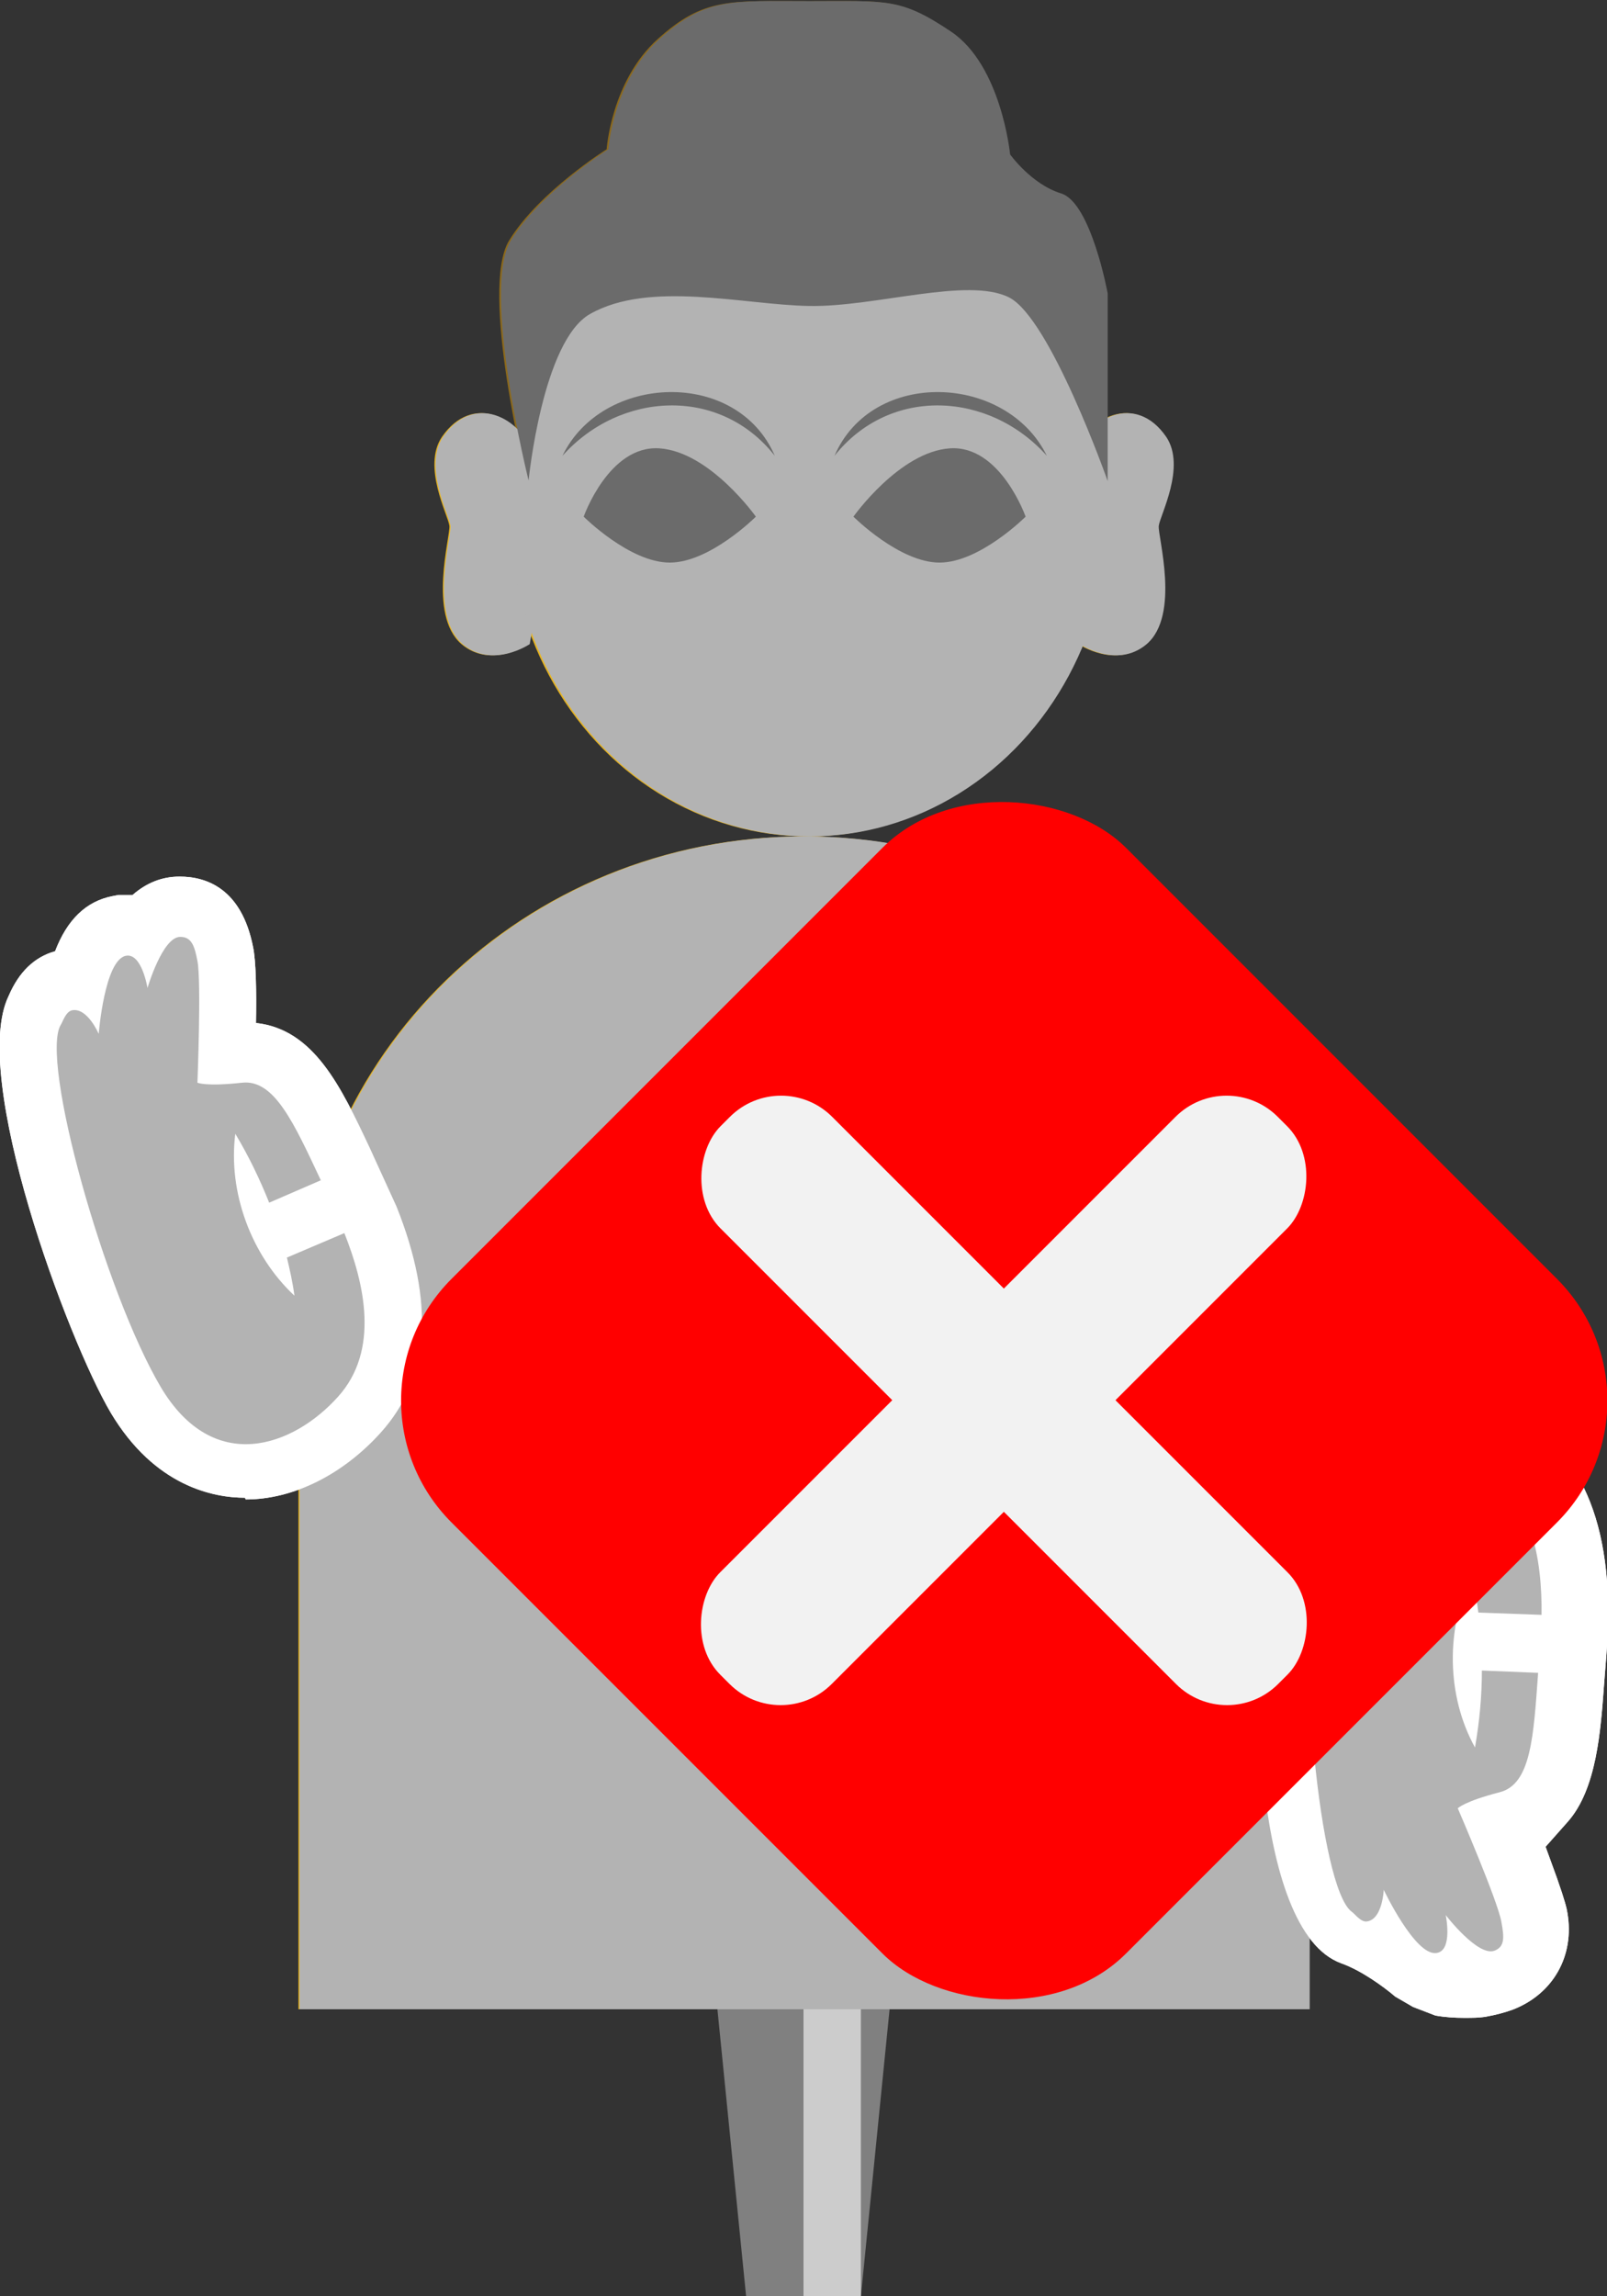 <?xml version="1.0" encoding="UTF-8"?>
<svg xmlns="http://www.w3.org/2000/svg" viewBox="0 0 28 40">
  <rect x="0" y="0" width="28" height="40" fill="#333333" stroke="none"/>
  <defs>
    <style>
      .cls-1 {
        fill: #fff;
      }

      .cls-2 {
        fill: #8c691b;
      }

      .cls-3 {
        fill: #6b6b6b;
      }

      .cls-4 {
        fill: #e6b422;
      }

      .cls-5 {
        fill: gray;
      }

      .cls-6 {
        fill: #ccc;
      }

      .cls-7 {
        fill: #b3b3b3;
      }

      .cls-8 {
        fill: #f2f2f2;
      }

      .cls-9 {
        fill: red;
      }
    </style>
  </defs>
  <g id="_ピン" data-name="ピン">
    <g id="_ピン-2" data-name="ピン">
      <rect class="cls-5" x="12" y="20" width="4" height="10"/>
      <polygon class="cls-5" points="15 40 13 40 12 30 16 30 15 40"/>
      <rect class="cls-6" x="14" y="20" width="1" height="20"/>
    </g>
  </g>
  <g id="_カラー" data-name="カラー">
    <path id="_胴" data-name="胴" class="cls-4" d="M22.8,23.1c0-4.71-3.94-8.53-8.8-8.53s-8.8,3.82-8.8,8.53c0,.01,0,.03,0,.04h0v11.86H22.8v-11.86h0s0-.03,0-.04Z"/>
    <path id="_右耳" data-name="右耳" class="cls-4" d="M9.29,7.95c-.23-.69-1.06-1.11-1.59-.34-.35,.52,.11,1.37,.13,1.55s-.38,1.55,.21,2.06c.52,.44,1.17,0,1.17,0,0,0,.27-1.51,.25-2.16s-.18-1.1-.18-1.1Z"/>
    <path id="_左耳" data-name="左耳" class="cls-4" d="M18.71,7.95c.23-.69,1.06-1.11,1.59-.34,.35,.52-.11,1.37-.13,1.55s.38,1.55-.21,2.06c-.52,.44-1.17,0-1.17,0,0,0-.27-1.51-.25-2.16s.18-1.1,.18-1.1Z"/>
    <ellipse id="_顔" data-name="顔" class="cls-4" cx="14.08" cy="8.97" rx="5.21" ry="5.6"/>
    <g id="_眉目" data-name="眉目">
      <g id="_眉" data-name="眉">
        <path id="_眉-2" data-name="眉" class="cls-2" d="M13.48,7.94c-.96-1.22-2.7-1.12-3.7,0,.69-1.43,3.04-1.53,3.7,0h0Z"/>
        <path id="_眉-3" data-name="眉" class="cls-2" d="M14.52,7.94c.66-1.53,3-1.43,3.7,0-1-1.12-2.73-1.22-3.7,0h0Z"/>
      </g>
      <g id="_目" data-name="目">
        <path class="cls-2" d="M10.15,9s.44-1.25,1.32-1.19,1.68,1.19,1.68,1.19c0,0-.8,.8-1.5,.8s-1.5-.8-1.5-.8Z"/>
        <path class="cls-2" d="M17.85,9s-.44-1.25-1.32-1.19-1.68,1.19-1.68,1.19c0,0,.8,.8,1.5,.8s1.5-.8,1.5-.8Z"/>
      </g>
    </g>
    <path id="_髪" data-name="髪" class="cls-2" d="M9.19,8.37s.24-2.43,1.07-2.9c1.04-.59,2.67-.16,3.82-.14s2.76-.51,3.48-.15,1.72,3.2,1.72,3.2v-3.27s-.29-1.58-.81-1.74-.89-.68-.89-.68c0,0-.15-1.55-1.03-2.14S15.45,.02,14.08,.02s-1.81-.07-2.62,.66-.89,1.92-.89,1.92c0,0-1.18,.74-1.7,1.59s.31,4.18,.31,4.18Z"/>
    <g id="_手" data-name="手">
      <path class="cls-1" d="M25.51,35.15c-.16,0-.33-.01-.5-.04l-.39-.15-.31-.18c-.21-.18-.6-.46-.94-.58-1.57-.57-1.61-5.31-1.29-7.6,.24-1.39,1.03-1.97,1.65-2.2,.3-.12,.63-.18,.98-.18,.54,0,1.1,.14,1.63,.41,1.27,.64,1.82,2.05,1.65,4.19l-.04,.51c-.06,.82-.13,1.83-.63,2.4l-.39,.44,.2,.55c.14,.4,.17,.53,.18,.6,.13,.75-.25,1.42-.96,1.69-.14,.05-.29,.09-.46,.12-.12,.02-.24,.02-.36,.02Z"/>
      <path class="cls-4" d="M25.76,28.1c-.03-.22-.06-.44-.12-.66-.45,.92-.44,2.1,.06,3,.08-.46,.12-.9,.12-1.34l.98,.04c-.08,1.1-.12,1.94-.67,2.08-.62,.16-.73,.28-.73,.28,0,0,.7,1.62,.76,1.98,.05,.27,.06,.43-.12,.5-.29,.11-.85-.62-.85-.62,0,0,.13,.62-.16,.66-.37,.06-.92-1.1-.92-1.1,0,0-.02,.51-.29,.55-.11,.02-.22-.14-.27-.17-.56-.42-.96-4.62-.64-6.52,.3-1.77,1.78-1.8,2.82-1.27,.97,.49,1.14,1.67,1.13,2.62l-1.1-.04Z"/>
    </g>
    <g id="_手-2" data-name="手">
      <path class="cls-1" d="M4.27,26.09c-.54,0-1.57-.19-2.34-1.48-.75-1.27-2.46-5.86-1.78-7.26,.18-.42,.45-.68,.81-.78,.21-.55,.54-.87,1-.96l.1-.02h.15s.07,0,.1,0c.24-.21,.51-.32,.82-.32,.47,0,1.08,.21,1.28,1.23,.05,.24,.06,.76,.05,1.32,1.01,.11,1.48,1.11,1.98,2.17l.47,1.03c.67,1.68,.58,2.99-.28,3.94-.66,.73-1.52,1.16-2.35,1.16Z"/>
      <path class="cls-4" d="M5,21.91c.05,.21,.1,.43,.13,.66-.75-.7-1.16-1.8-1.03-2.82,.24,.4,.43,.8,.59,1.2l.9-.39c-.47-1-.81-1.76-1.37-1.7-.64,.07-.78,0-.78,0,0,0,.07-1.77,0-2.12-.05-.26-.1-.42-.3-.42-.31,0-.57,.89-.57,.89,0,0-.1-.62-.38-.56-.37,.08-.47,1.36-.47,1.36,0,0-.2-.47-.47-.41-.11,.03-.16,.21-.19,.25-.37,.6,.76,4.65,1.74,6.31,.92,1.55,2.31,1.04,3.09,.17,.73-.81,.46-1.97,.11-2.85l-1.01,.43Z"/>
    </g>
  </g>
  <g id="_消失" data-name="消失">
    <g>
      <path id="_胴-2" data-name="胴" class="cls-7" d="M22.82,23.1c0-4.71-3.94-8.53-8.8-8.53s-8.8,3.82-8.8,8.53c0,.01,0,.03,0,.04h0v11.86H22.82v-11.86h0s0-.03,0-.04Z"/>
      <path id="_右耳-2" data-name="右耳" class="cls-7" d="M9.31,7.95c-.23-.69-1.06-1.11-1.59-.34-.35,.52,.11,1.37,.13,1.55s-.38,1.55,.21,2.06c.52,.44,1.17,0,1.17,0,0,0,.27-1.51,.25-2.16s-.18-1.1-.18-1.1Z"/>
      <path id="_左耳-2" data-name="左耳" class="cls-7" d="M18.73,7.95c.23-.69,1.06-1.11,1.59-.34,.35,.52-.11,1.37-.13,1.55s.38,1.55-.21,2.06c-.52,.44-1.17,0-1.17,0,0,0-.27-1.51-.25-2.16s.18-1.1,.18-1.1Z"/>
      <ellipse id="_顔-2" data-name="顔" class="cls-7" cx="14.11" cy="8.97" rx="5.21" ry="5.6"/>
      <g id="_眉目-2" data-name="眉目">
        <g id="_眉-4" data-name="眉">
          <path id="_眉-5" data-name="眉" class="cls-3" d="M13.5,7.94c-.96-1.22-2.7-1.12-3.7,0,.69-1.43,3.04-1.53,3.7,0h0Z"/>
          <path id="_眉-6" data-name="眉" class="cls-3" d="M14.54,7.94c.66-1.53,3-1.43,3.7,0-1-1.12-2.73-1.22-3.7,0h0Z"/>
        </g>
        <g id="_目-2" data-name="目">
          <path class="cls-3" d="M10.17,9s.44-1.25,1.32-1.19,1.68,1.19,1.68,1.19c0,0-.8,.8-1.5,.8s-1.5-.8-1.5-.8Z"/>
          <path class="cls-3" d="M17.87,9s-.44-1.25-1.32-1.19-1.68,1.19-1.68,1.19c0,0,.8,.8,1.5,.8s1.5-.8,1.5-.8Z"/>
        </g>
      </g>
      <path id="_髪-2" data-name="髪" class="cls-3" d="M9.21,8.37s.24-2.43,1.07-2.9c1.04-.59,2.67-.16,3.82-.14s2.76-.51,3.48-.15,1.72,3.2,1.72,3.2v-3.27s-.29-1.58-.81-1.74-.89-.68-.89-.68c0,0-.15-1.55-1.03-2.14S15.47,.02,14.11,.02s-1.81-.07-2.62,.66-.89,1.92-.89,1.92c0,0-1.18,.74-1.7,1.59s.31,4.18,.31,4.18Z"/>
      <g id="_手-3" data-name="手">
        <path class="cls-1" d="M25.51,35.15c-.16,0-.33-.01-.5-.04l-.39-.15-.31-.18c-.21-.18-.6-.46-.94-.58-1.57-.57-1.61-5.31-1.29-7.6,.24-1.39,1.03-1.97,1.65-2.2,.3-.12,.63-.18,.98-.18,.54,0,1.1,.14,1.63,.41,1.27,.64,1.82,2.05,1.65,4.19l-.04,.51c-.06,.82-.13,1.83-.63,2.4l-.39,.44,.2,.55c.14,.4,.17,.53,.18,.6,.13,.75-.25,1.42-.96,1.69-.14,.05-.29,.09-.46,.12-.12,.02-.24,.02-.36,.02Z"/>
        <path class="cls-7" d="M25.76,28.1c-.03-.22-.06-.44-.12-.66-.45,.92-.44,2.1,.06,3,.08-.46,.12-.9,.12-1.34l.98,.04c-.08,1.1-.12,1.94-.67,2.08-.62,.16-.73,.28-.73,.28,0,0,.7,1.62,.76,1.98,.05,.27,.06,.43-.12,.5-.29,.11-.85-.62-.85-.62,0,0,.13,.62-.16,.66-.37,.06-.92-1.1-.92-1.1,0,0-.02,.51-.29,.55-.11,.02-.22-.14-.27-.17-.56-.42-.96-4.62-.64-6.52,.3-1.77,1.78-1.8,2.82-1.27,.97,.49,1.14,1.67,1.13,2.62l-1.1-.04Z"/>
      </g>
      <g id="_手-4" data-name="手">
        <path class="cls-1" d="M4.27,26.09c-.54,0-1.57-.19-2.34-1.48-.75-1.27-2.46-5.86-1.78-7.26,.18-.42,.45-.68,.81-.78,.21-.55,.54-.87,1-.96l.1-.02h.15s.07,0,.1,0c.24-.21,.51-.32,.82-.32,.47,0,1.08,.21,1.28,1.23,.05,.24,.06,.76,.05,1.32,1.01,.11,1.48,1.11,1.98,2.17l.47,1.03c.67,1.68,.58,2.99-.28,3.94-.66,.73-1.52,1.16-2.35,1.16Z"/>
        <path class="cls-7" d="M5,21.91c.05,.21,.1,.43,.13,.66-.75-.7-1.16-1.8-1.03-2.82,.24,.4,.43,.8,.59,1.2l.9-.39c-.47-1-.81-1.76-1.37-1.7-.64,.07-.78,0-.78,0,0,0,.07-1.77,0-2.12-.05-.26-.1-.42-.3-.42-.31,0-.57,.89-.57,.89,0,0-.1-.62-.38-.56-.37,.08-.47,1.36-.47,1.36,0,0-.2-.47-.47-.41-.11,.03-.16,.21-.19,.25-.37,.6,.76,4.65,1.74,6.31,.92,1.55,2.31,1.04,3.09,.17,.73-.81,.46-1.97,.11-2.85l-1.01,.43Z"/>
      </g>
    </g>
    <g>
      <rect class="cls-9" x="9.19" y="16.09" width="16.62" height="16.62" rx="3" ry="3" transform="translate(-12.13 19.52) rotate(-45)"/>
      <g>
        <rect class="cls-8" x="16.12" y="17.53" width="2.75" height="13.74" rx="1.26" ry="1.26" transform="translate(22.37 -5.23) rotate(45)"/>
        <rect class="cls-8" x="10.63" y="23.02" width="13.74" height="2.75" rx="1.26" ry="1.26" transform="translate(22.37 -5.23) rotate(45)"/>
      </g>
    </g>
  </g>
</svg>